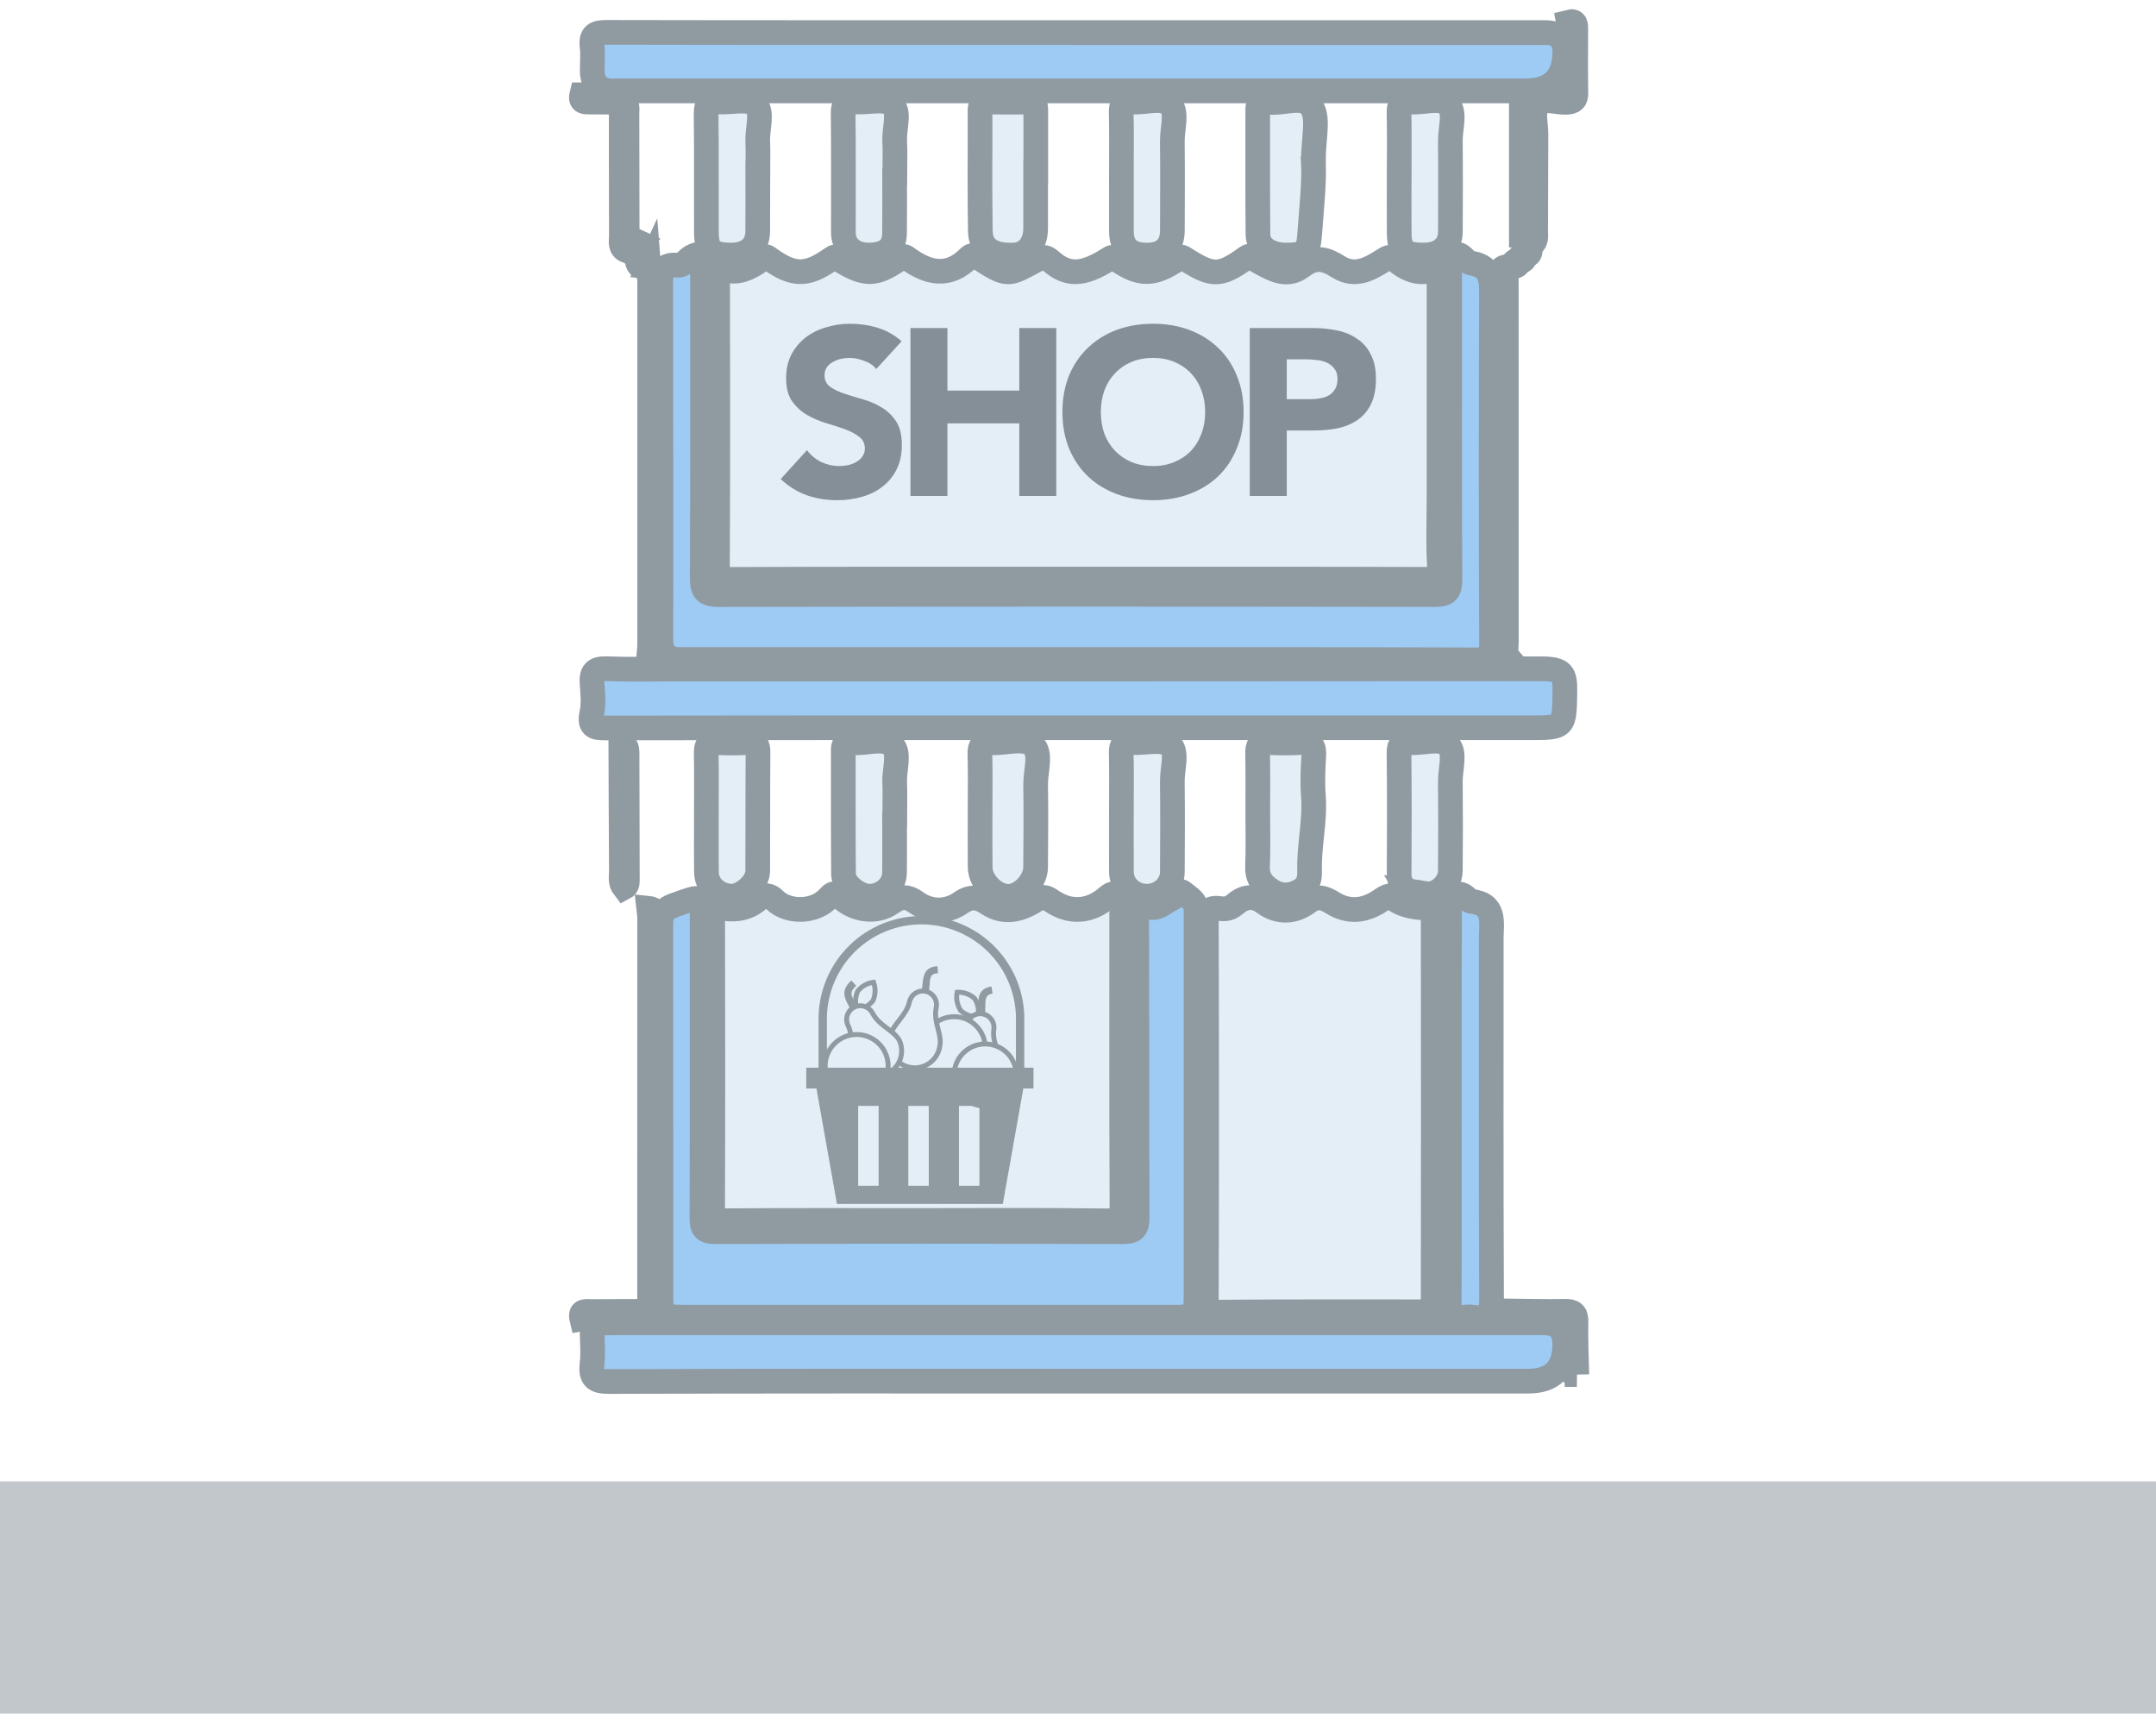 <svg width="100" height="80" viewBox="0 0 100 80" fill="none" xmlns="http://www.w3.org/2000/svg">
<g opacity="0.5">
<path opacity="0.5" d="M100 68.703H0L0 79.467H100V68.703Z" fill="#091f2f"/>
<g opacity="0.9">
<path d="M30.086 42.125C30.438 42.161 30.399 42.426 30.399 42.664C30.399 48.552 30.399 54.438 30.397 60.325C30.397 60.529 30.471 60.792 30.13 60.816C30.131 54.737 30.133 48.657 30.132 42.579C30.132 42.427 30.102 42.277 30.086 42.125Z" fill="#288be4" stroke="#091f2f" stroke-width="1.145"/>
<path d="M69.983 30.534C69.818 30.562 69.665 30.558 69.64 30.346C69.623 30.194 69.623 30.04 69.623 29.885C69.623 24.266 69.62 18.648 69.631 13.028C69.631 12.777 69.438 12.355 69.983 12.368C69.835 12.631 69.865 12.92 69.865 13.204C69.865 18.727 69.864 24.251 69.868 29.774C69.868 30.029 69.793 30.303 69.982 30.533L69.983 30.534Z" fill="#288be4" stroke="#091f2f" stroke-width="1.145"/>
<path d="M30.08 12.37C30.537 12.422 30.393 12.78 30.394 13.032C30.403 15.378 30.399 17.725 30.399 20.072C30.399 23.339 30.402 26.607 30.394 29.874C30.394 30.125 30.541 30.485 30.08 30.534C30.099 30.316 30.133 30.1 30.133 29.882C30.136 24.284 30.136 18.687 30.133 13.088C30.133 12.848 30.099 12.608 30.081 12.368L30.08 12.37Z" fill="#288be4" stroke="#091f2f" stroke-width="1.145"/>
<path d="M70.974 11.376C70.97 9.255 70.974 7.132 70.955 5.011C70.951 4.573 71.135 4.459 71.543 4.451C72.815 4.426 72.827 4.412 72.81 3.112C72.801 2.415 72.89 1.713 72.751 1.021C73.109 0.926 73.087 1.173 73.087 1.398C73.087 2.361 73.075 3.325 73.093 4.288C73.1 4.63 72.983 4.729 72.644 4.745C72.182 4.767 71.562 4.494 71.298 4.887C71.084 5.206 71.243 5.778 71.24 6.237C71.235 7.726 71.234 9.214 71.226 10.703C71.226 10.954 71.296 11.242 70.975 11.376H70.974Z" fill="#288be4" stroke="#091f2f" stroke-width="1.145"/>
<path d="M28.815 4.739C29.15 4.771 29.079 5.029 29.079 5.234C29.085 7.37 29.087 9.504 29.09 11.64C28.717 11.505 28.823 11.179 28.821 10.915C28.812 8.856 28.816 6.797 28.815 4.739Z" fill="#288be4" stroke="#091f2f" stroke-width="1.145"/>
<path d="M28.796 34.468C29.078 34.532 29.084 34.746 29.084 34.978C29.085 36.931 29.092 38.882 29.097 40.834C29.097 40.97 29.081 41.096 28.943 41.168C28.747 40.918 28.824 40.624 28.821 40.35C28.807 38.389 28.803 36.429 28.795 34.469L28.796 34.468Z" fill="#288be4" stroke="#091f2f" stroke-width="1.145"/>
<path d="M73.137 63.748C72.827 63.74 72.814 63.525 72.815 63.293C72.818 62.792 72.785 62.288 72.823 61.791C72.864 61.264 72.71 61.035 72.142 61.082C71.581 61.13 71.011 61.093 70.445 61.093C70.206 61.093 69.947 61.13 69.887 60.796C70.782 60.805 71.679 60.833 72.575 60.814C72.969 60.806 73.108 60.911 73.097 61.325C73.078 62.132 73.12 62.94 73.136 63.748H73.137Z" fill="#288be4" stroke="#091f2f" stroke-width="1.145"/>
<path d="M30.129 60.817C30.1 61.211 29.795 61.077 29.584 61.089C28.719 61.139 27.847 61.007 26.984 61.163C26.884 60.743 27.195 60.827 27.413 60.825C28.318 60.817 29.224 60.819 30.129 60.817Z" fill="#288be4" stroke="#091f2f" stroke-width="1.145"/>
<path d="M26.984 4.396C27.434 4.518 27.894 4.427 28.348 4.46C28.547 4.474 28.819 4.379 28.814 4.739C28.331 4.737 27.849 4.734 27.367 4.733C27.141 4.733 26.896 4.754 26.983 4.396H26.984Z" fill="#288be4" stroke="#091f2f" stroke-width="1.145"/>
<path d="M70.115 12.368C70.167 12.207 70.219 12.046 70.446 12.107C70.449 12.338 70.291 12.363 70.115 12.368Z" fill="#288be4" stroke="#091f2f" stroke-width="1.145"/>
<path d="M29.555 12.106C29.762 12.081 29.862 12.215 29.95 12.368C29.732 12.412 29.592 12.338 29.555 12.106Z" fill="#288be4" stroke="#091f2f" stroke-width="1.145"/>
<path d="M70.448 12.105C70.439 11.918 70.526 11.83 70.714 11.848C70.737 12.049 70.651 12.14 70.448 12.105Z" fill="#288be4" stroke="#091f2f" stroke-width="1.145"/>
<path d="M70.716 11.844C70.673 11.634 70.829 11.575 70.972 11.508C70.987 11.695 70.972 11.863 70.716 11.844Z" fill="#288be4" stroke="#091f2f" stroke-width="1.145"/>
<path d="M50.008 26.856C44.656 26.856 39.306 26.847 33.955 26.87C33.403 26.872 33.275 26.727 33.277 26.184C33.301 21.861 33.294 17.538 33.285 13.214C33.285 12.761 33.293 12.502 33.905 12.569C34.426 12.626 34.938 12.328 35.362 12.006C35.54 11.871 35.505 11.866 35.71 12.012C36.789 12.78 37.416 12.814 38.547 12.01C38.768 11.853 38.723 11.92 38.892 12.024C40.113 12.776 40.568 12.812 41.73 11.999C41.889 11.888 41.915 11.849 42.076 11.967C43.039 12.678 44.002 12.901 44.954 11.931C45.08 11.803 45.235 11.854 45.408 11.967C46.756 12.85 46.768 12.758 48.052 12.069C48.322 11.924 48.455 11.853 48.73 12.098C49.505 12.793 50.227 12.771 51.401 12.028C51.611 11.896 51.599 11.903 51.802 12.043C52.86 12.771 53.474 12.789 54.601 12.037C54.757 11.933 54.718 11.849 54.952 11.998C56.214 12.801 56.571 12.847 57.809 11.945C58.065 11.758 58.099 11.979 58.219 12.044C58.909 12.415 59.639 12.934 60.385 12.353C61.024 11.854 61.504 12.014 62.074 12.374C62.864 12.874 63.55 12.461 64.204 12.047C64.433 11.903 64.509 11.871 64.745 12.078C65.158 12.441 65.692 12.696 66.263 12.573C66.817 12.454 66.746 12.773 66.746 13.104C66.744 16.418 66.745 19.732 66.745 23.045C66.745 24.099 66.705 25.155 66.761 26.205C66.791 26.788 66.581 26.87 66.063 26.867C60.713 26.849 55.361 26.855 50.011 26.855L50.008 26.856Z" fill="#c2d9ed" stroke="#091f2f" stroke-width="1.145"/>
<path d="M42.532 56.602C39.571 56.602 36.608 56.593 33.646 56.612C33.191 56.615 33.051 56.498 33.053 56.031C33.07 51.573 33.067 47.117 33.055 42.66C33.055 42.248 33.125 42.064 33.59 42.132C34.19 42.221 34.749 42.107 35.224 41.664C35.43 41.471 35.703 41.507 35.915 41.725C36.527 42.35 37.825 42.34 38.448 41.614C38.706 41.313 38.853 41.482 39.015 41.634C39.619 42.202 40.621 42.379 41.332 41.876C41.731 41.594 42.032 41.518 42.492 41.847C43.135 42.309 43.907 42.326 44.573 41.862C45.033 41.54 45.402 41.614 45.805 41.888C46.566 42.404 47.334 42.196 48 41.77C48.339 41.552 48.483 41.58 48.765 41.774C49.658 42.384 50.583 42.285 51.366 41.601C51.774 41.245 51.878 41.597 51.986 41.833C52.063 41.999 52.026 42.221 52.026 42.417C52.027 46.896 52.017 51.376 52.039 55.854C52.042 56.44 51.906 56.626 51.286 56.618C48.368 56.581 45.45 56.602 42.532 56.602Z" fill="#c2d9ed" stroke="#091f2f" stroke-width="1.145"/>
<path d="M66.418 60.836C63.129 60.836 59.839 60.824 56.551 60.852C56.039 60.855 55.952 60.701 55.953 60.229C55.97 54.414 55.97 48.601 55.953 42.786C55.952 42.294 56.045 42.058 56.586 42.136C56.811 42.169 57.038 42.146 57.252 41.962C57.672 41.602 58.106 41.476 58.64 41.873C59.279 42.346 60.033 42.311 60.651 41.848C61.114 41.501 61.434 41.644 61.822 41.881C62.621 42.371 63.389 42.224 64.109 41.71C64.244 41.613 64.443 41.513 64.504 41.569C65.055 42.067 65.738 42.084 66.414 42.14C66.438 42.332 66.481 42.525 66.481 42.719C66.485 48.588 66.485 54.455 66.481 60.324C66.481 60.494 66.438 60.664 66.414 60.836H66.418Z" fill="#c2d9ed" stroke="#091f2f" stroke-width="1.145"/>
<path d="M49.968 30.587C43.825 30.587 37.683 30.587 31.54 30.587C30.949 30.587 30.654 30.287 30.653 29.688C30.653 24.221 30.657 18.756 30.646 13.29C30.646 12.708 30.64 12.221 31.443 12.299C31.708 12.324 31.861 12.03 32.083 11.907C32.405 11.728 32.579 11.77 32.58 12.17C32.58 12.367 32.584 12.565 32.584 12.762C32.584 17.438 32.593 22.113 32.572 26.79C32.57 27.373 32.695 27.577 33.326 27.576C44.404 27.556 55.483 27.557 66.561 27.574C67.12 27.574 67.252 27.408 67.25 26.871C67.23 22.195 67.238 17.52 67.239 12.844C67.239 12.646 67.188 12.422 67.263 12.258C67.38 12.003 67.483 11.527 67.922 11.999C68.008 12.092 68.132 12.185 68.252 12.205C69.218 12.367 69.18 13.053 69.177 13.805C69.157 19.161 69.157 24.518 69.181 29.874C69.183 30.447 69.052 30.604 68.462 30.602C62.298 30.578 56.133 30.587 49.968 30.587Z" fill="#288be4" stroke="#091f2f" stroke-width="1.145"/>
<path d="M43.036 61.086C39.241 61.086 35.447 61.086 31.652 61.086C30.764 61.086 30.655 60.977 30.655 60.117C30.655 54.433 30.656 48.748 30.651 43.064C30.651 42.56 30.616 42.209 31.298 41.97C32.6 41.514 32.566 41.416 32.566 42.832C32.566 47.375 32.574 51.918 32.556 56.462C32.554 56.956 32.648 57.123 33.187 57.122C39.482 57.101 45.777 57.101 52.073 57.122C52.638 57.123 52.747 56.953 52.745 56.424C52.724 51.881 52.739 47.338 52.722 42.795C52.721 42.288 52.79 41.998 53.385 42.081C53.764 42.134 54.031 41.822 54.35 41.681C54.543 41.597 54.627 41.172 54.901 41.415C55.14 41.626 55.504 41.789 55.475 42.213C55.467 42.322 55.475 42.432 55.475 42.543C55.475 48.425 55.475 54.307 55.475 60.189C55.475 60.955 55.347 61.086 54.553 61.087C50.715 61.091 46.876 61.088 43.037 61.088L43.036 61.086Z" fill="#288be4" stroke="#091f2f" stroke-width="1.145"/>
<path d="M50.039 1.512C57.255 1.512 64.471 1.512 71.686 1.512C72.28 1.512 72.577 1.807 72.578 2.397C72.58 3.61 71.969 4.217 70.746 4.216C56.643 4.216 42.541 4.216 28.439 4.216C27.793 4.216 27.47 3.898 27.469 3.263C27.469 2.89 27.505 2.513 27.461 2.145C27.398 1.6 27.634 1.5 28.129 1.501C35.431 1.516 42.735 1.51 50.038 1.51L50.039 1.512Z" fill="#288be4" stroke="#091f2f" stroke-width="1.145"/>
<path d="M49.956 64.054C42.719 64.054 35.482 64.045 28.244 64.07C27.603 64.072 27.385 63.905 27.459 63.27C27.512 62.815 27.48 62.35 27.467 61.889C27.455 61.509 27.588 61.306 28 61.346C28.174 61.363 28.351 61.348 28.526 61.348C42.89 61.348 57.255 61.348 71.62 61.348C72.259 61.348 72.579 61.675 72.579 62.328C72.579 63.479 72.012 64.054 70.878 64.054H49.957H49.956Z" fill="#288be4" stroke="#091f2f" stroke-width="1.145"/>
<path d="M49.882 33.751C42.643 33.751 35.403 33.747 28.164 33.76C27.647 33.76 27.297 33.777 27.45 33.072C27.547 32.631 27.494 32.152 27.461 31.693C27.425 31.193 27.578 30.995 28.116 31.014C29.234 31.055 30.354 31.027 31.472 31.027C44.81 31.027 58.148 31.031 71.485 31.017C72.501 31.017 72.593 31.247 72.582 32.09C72.558 33.751 72.576 33.751 70.941 33.751C63.92 33.751 56.901 33.751 49.881 33.751H49.882Z" fill="#288be4" stroke="#091f2f" stroke-width="1.145"/>
<path d="M67.225 51.224C67.225 48.218 67.221 45.211 67.232 42.205C67.232 41.975 67.109 41.706 67.46 41.529C67.796 41.361 67.928 41.576 68.122 41.725C68.155 41.75 68.184 41.799 68.218 41.801C69.388 41.911 69.167 42.783 69.167 43.532C69.167 49.105 69.156 54.68 69.181 60.253C69.184 60.926 68.986 61.19 68.324 61.087C68.196 61.067 68.059 61.068 67.93 61.087C67.369 61.167 67.212 60.91 67.216 60.375C67.234 57.325 67.225 54.274 67.225 51.224Z" fill="#288be4" stroke="#091f2f" stroke-width="1.145"/>
<path d="M48.035 7.968C48.035 8.846 48.038 9.723 48.035 10.6C48.031 11.314 47.635 11.8 47.044 11.827C46.031 11.874 45.485 11.527 45.47 10.712C45.437 8.848 45.464 6.984 45.456 5.119C45.456 4.83 45.582 4.73 45.849 4.732C46.462 4.736 47.077 4.746 47.69 4.73C48.064 4.719 48.044 4.955 48.042 5.205C48.04 6.125 48.042 7.048 48.042 7.968C48.04 7.968 48.038 7.968 48.036 7.968H48.035Z" fill="#c2d9ed" stroke="#091f2f" stroke-width="1.145"/>
<path d="M60.916 7.474C60.973 8.396 60.833 9.653 60.741 10.913C60.684 11.686 60.515 11.826 59.658 11.829C58.903 11.831 58.353 11.466 58.347 10.88C58.327 8.949 58.341 7.018 58.337 5.087C58.337 4.849 58.402 4.704 58.67 4.732C58.713 4.736 58.758 4.725 58.802 4.732C59.502 4.852 60.465 4.351 60.853 4.994C61.172 5.526 60.918 6.403 60.918 7.472L60.916 7.474Z" fill="#c2d9ed" stroke="#091f2f" stroke-width="1.145"/>
<path d="M45.458 37.588C45.458 36.709 45.475 35.832 45.45 34.955C45.439 34.579 45.578 34.429 45.935 34.444C45.958 34.444 45.979 34.444 46.001 34.444C46.656 34.479 47.485 34.178 47.914 34.565C48.322 34.931 48.025 35.768 48.035 36.397C48.055 37.67 48.041 38.943 48.034 40.216C48.03 40.896 47.34 41.603 46.725 41.571C46.101 41.536 45.468 40.873 45.462 40.224C45.452 39.346 45.459 38.468 45.459 37.589L45.458 37.588Z" fill="#c2d9ed" stroke="#091f2f" stroke-width="1.145"/>
<path d="M58.338 37.642C58.338 36.742 58.351 35.842 58.331 34.943C58.323 34.592 58.404 34.419 58.794 34.437C59.319 34.462 59.848 34.464 60.373 34.437C60.855 34.413 60.963 34.633 60.935 35.069C60.897 35.681 60.871 36.3 60.918 36.911C61.008 38.072 60.71 39.206 60.741 40.361C60.753 40.774 60.69 41.123 60.227 41.349C59.678 41.617 59.235 41.522 58.8 41.181C58.492 40.938 58.31 40.644 58.327 40.209C58.362 39.354 58.338 38.498 58.338 37.642Z" fill="#c2d9ed" stroke="#091f2f" stroke-width="1.145"/>
<path d="M35.146 8.044C35.146 8.942 35.152 9.839 35.145 10.737C35.14 11.422 34.678 11.829 33.929 11.829C33.026 11.829 32.769 11.611 32.764 10.775C32.755 8.937 32.773 7.096 32.752 5.258C32.747 4.816 32.903 4.696 33.318 4.726C33.902 4.77 34.669 4.548 35.026 4.842C35.407 5.155 35.124 5.95 35.146 6.533C35.166 7.036 35.15 7.54 35.15 8.044H35.146Z" fill="#c2d9ed" stroke="#091f2f" stroke-width="1.145"/>
<path d="M64.898 8.079C64.898 7.137 64.91 6.194 64.891 5.254C64.883 4.882 64.954 4.682 65.39 4.726C65.994 4.787 66.772 4.485 67.161 4.842C67.527 5.177 67.263 5.959 67.27 6.545C67.284 7.947 67.278 9.349 67.272 10.752C67.27 11.421 66.797 11.829 66.049 11.829C65.131 11.829 64.904 11.628 64.898 10.774C64.891 9.876 64.897 8.977 64.897 8.079H64.898Z" fill="#c2d9ed" stroke="#091f2f" stroke-width="1.145"/>
<path d="M41.494 8.04C41.494 8.961 41.502 9.881 41.491 10.801C41.483 11.513 41.084 11.836 40.257 11.828C39.586 11.823 39.121 11.408 39.118 10.793C39.113 8.953 39.129 7.111 39.108 5.271C39.102 4.849 39.214 4.689 39.652 4.724C40.237 4.771 40.995 4.547 41.366 4.838C41.766 5.152 41.469 5.945 41.498 6.527C41.523 7.029 41.503 7.535 41.503 8.039C41.501 8.039 41.498 8.039 41.495 8.039L41.494 8.04Z" fill="#c2d9ed" stroke="#091f2f" stroke-width="1.145"/>
<path d="M52.012 8.026C52.012 7.084 52.028 6.141 52.004 5.199C51.995 4.821 52.119 4.697 52.49 4.729C53.095 4.779 53.872 4.486 54.264 4.843C54.632 5.176 54.368 5.96 54.375 6.544C54.391 7.925 54.38 9.305 54.377 10.686C54.376 11.428 53.966 11.83 53.217 11.831C52.408 11.833 52.016 11.475 52.014 10.722C52.011 9.824 52.014 8.925 52.014 8.026H52.012Z" fill="#c2d9ed" stroke="#091f2f" stroke-width="1.145"/>
<path d="M52.012 37.741C52.012 36.801 52.027 35.859 52.005 34.918C51.995 34.552 52.099 34.413 52.479 34.437C53.086 34.475 53.863 34.251 54.259 34.549C54.639 34.834 54.368 35.654 54.375 36.239C54.392 37.64 54.383 39.041 54.376 40.44C54.374 41.069 53.834 41.569 53.186 41.564C52.533 41.559 52.018 41.067 52.014 40.432C52.008 39.535 52.014 38.638 52.012 37.74V37.741Z" fill="#c2d9ed" stroke="#091f2f" stroke-width="1.145"/>
<path d="M65.376 41.335C65.063 41.167 64.893 40.937 64.895 40.553C64.907 38.669 64.91 36.785 64.889 34.901C64.885 34.506 65.037 34.415 65.387 34.44C65.994 34.483 66.772 34.197 67.162 34.549C67.527 34.879 67.263 35.668 67.27 36.254C67.284 37.633 67.283 39.013 67.27 40.394C67.263 41.133 66.395 41.708 65.788 41.394C65.65 41.374 65.513 41.355 65.376 41.336V41.335Z" fill="#c2d9ed" stroke="#091f2f" stroke-width="1.145"/>
<path d="M41.492 37.783C41.492 38.682 41.501 39.583 41.489 40.483C41.481 41.081 40.953 41.558 40.327 41.565C39.84 41.57 39.128 41.017 39.124 40.565C39.107 38.632 39.117 36.701 39.113 34.769C39.113 34.555 39.178 34.434 39.41 34.448C39.476 34.452 39.542 34.441 39.608 34.445C40.215 34.481 40.989 34.191 41.385 34.559C41.755 34.904 41.476 35.681 41.498 36.267C41.517 36.771 41.502 37.276 41.502 37.781C41.5 37.781 41.496 37.781 41.493 37.781L41.492 37.783Z" fill="#c2d9ed" stroke="#091f2f" stroke-width="1.145"/>
<path d="M32.763 37.694C32.763 36.775 32.775 35.855 32.756 34.936C32.75 34.588 32.822 34.411 33.219 34.436C33.721 34.468 34.226 34.465 34.727 34.437C35.087 34.417 35.161 34.568 35.158 34.895C35.144 36.734 35.154 38.571 35.144 40.41C35.141 40.95 34.418 41.597 33.9 41.562C33.255 41.518 32.773 41.061 32.767 40.45C32.755 39.53 32.764 38.611 32.763 37.691V37.694Z" fill="#c2d9ed" stroke="#091f2f" stroke-width="1.145"/>
<path d="M66.418 60.835C66.442 60.665 66.485 60.495 66.485 60.324C66.489 54.455 66.489 48.587 66.485 42.718C66.485 42.526 66.442 42.333 66.418 42.139C66.584 42.125 66.733 42.147 66.753 42.352C66.767 42.503 66.767 42.658 66.767 42.811C66.767 48.595 66.77 54.38 66.76 60.164C66.76 60.412 66.967 60.837 66.418 60.835Z" fill="#288be4" stroke="#091f2f" stroke-width="1.145"/>
<path d="M70.641 4.873V10.903C70.616 10.903 70.59 10.903 70.564 10.903V4.873C70.59 4.873 70.616 4.873 70.641 4.873Z" fill="#288be4" stroke="#091f2f" stroke-width="1.145"/>
<path d="M65.377 41.335C65.514 41.355 65.653 41.373 65.79 41.393C65.593 41.795 65.493 41.508 65.377 41.335Z" fill="#288be4" stroke="#091f2f" stroke-width="1.145"/>
<path d="M29.469 11.207L29.465 11.162L29.506 11.181L29.469 11.207Z" fill="#288be4" stroke="#091f2f" stroke-width="1.145"/>
<path d="M44.556 46.866C44.665 46.964 44.791 47.04 44.929 47.088C45.067 47.137 45.213 47.158 45.358 47.15C45.389 47.005 45.391 46.855 45.364 46.709C45.337 46.563 45.281 46.424 45.2 46.3C44.978 46.105 44.69 46.004 44.395 46.017C44.364 46.16 44.363 46.308 44.391 46.452C44.419 46.596 44.475 46.733 44.556 46.855V46.866Z" fill="#c2d9ed" stroke="#091f2f" stroke-width="0.228"/>
<path d="M46.094 47.75C46.108 47.666 46.105 47.58 46.084 47.497C46.064 47.414 46.027 47.336 45.976 47.267C45.925 47.199 45.861 47.142 45.787 47.099C45.714 47.056 45.632 47.028 45.547 47.017C45.463 47.006 45.377 47.012 45.294 47.035C45.212 47.058 45.136 47.098 45.069 47.151C45.002 47.204 44.947 47.27 44.907 47.346C44.866 47.421 44.841 47.503 44.833 47.588C44.748 48.246 44.152 48.669 44.097 49.221C44.074 49.521 44.167 49.818 44.357 50.052C44.547 50.285 44.82 50.436 45.118 50.475C45.416 50.513 45.718 50.435 45.961 50.257C46.203 50.079 46.368 49.815 46.422 49.519C46.477 48.967 46.006 48.43 46.094 47.75Z" fill="#c2d9ed" stroke="#091f2f" stroke-width="0.228"/>
<path d="M45.679 47.131L45.348 47.091C45.362 46.961 45.37 46.831 45.37 46.701C45.37 46.3 45.37 45.844 45.988 45.752L46.039 46.079C45.723 46.127 45.704 46.278 45.701 46.705C45.702 46.847 45.695 46.99 45.679 47.131Z" fill="#091f2f"/>
<path d="M44.254 50.034C45.051 50.034 45.696 49.389 45.696 48.592C45.696 47.796 45.051 47.15 44.254 47.15C43.458 47.15 42.812 47.796 42.812 48.592C42.812 49.389 43.458 50.034 44.254 50.034Z" fill="#c2d9ed" stroke="#091f2f" stroke-width="0.228"/>
<path d="M42.735 50.792C43.531 50.792 44.177 50.146 44.177 49.35C44.177 48.554 43.531 47.908 42.735 47.908C41.938 47.908 41.293 48.554 41.293 49.35C41.293 50.146 41.938 50.792 42.735 50.792Z" fill="#c2d9ed"/>
<path d="M45.696 51.299C46.492 51.299 47.138 50.653 47.138 49.857C47.138 49.061 46.492 48.415 45.696 48.415C44.9 48.415 44.254 49.061 44.254 49.857C44.254 50.653 44.9 51.299 45.696 51.299Z" fill="#c2d9ed" stroke="#091f2f" stroke-width="0.228"/>
<path d="M43.423 46.727C43.44 46.646 43.441 46.562 43.426 46.48C43.411 46.398 43.38 46.32 43.335 46.25C43.289 46.18 43.231 46.12 43.162 46.073C43.094 46.026 43.017 45.992 42.935 45.975C42.854 45.958 42.77 45.956 42.688 45.971C42.606 45.986 42.528 46.018 42.458 46.063C42.388 46.108 42.328 46.167 42.281 46.235C42.234 46.304 42.2 46.381 42.183 46.462C42.043 47.113 41.414 47.485 41.3 48.029C41.256 48.184 41.245 48.346 41.266 48.506C41.288 48.666 41.342 48.819 41.425 48.957C41.509 49.095 41.62 49.214 41.751 49.307C41.883 49.4 42.032 49.465 42.19 49.498C42.347 49.531 42.51 49.531 42.668 49.498C42.825 49.465 42.975 49.401 43.106 49.308C43.238 49.215 43.349 49.096 43.432 48.958C43.516 48.82 43.57 48.667 43.592 48.507C43.706 47.974 43.279 47.404 43.423 46.727Z" fill="#c2d9ed" stroke="#091f2f" stroke-width="0.228"/>
<path d="M43.064 46.076L42.736 46.009C42.762 45.888 42.779 45.765 42.788 45.642C42.825 45.274 42.865 44.847 43.483 44.807L43.505 45.134C43.181 45.16 43.137 45.274 43.119 45.671C43.108 45.807 43.09 45.942 43.064 46.076Z" fill="#091f2f"/>
<path d="M39.767 45.965C39.706 46.098 39.673 46.242 39.669 46.388C39.664 46.533 39.689 46.679 39.741 46.815C40.03 46.782 40.295 46.635 40.476 46.407C40.595 46.141 40.609 45.84 40.513 45.565C40.222 45.596 39.954 45.74 39.767 45.965Z" fill="#091f2f"/>
<path d="M40.492 46.407C40.31 46.635 40.046 46.782 39.756 46.815C39.704 46.679 39.68 46.534 39.684 46.388C39.688 46.242 39.722 46.099 39.782 45.966C39.965 45.739 40.228 45.591 40.518 45.554C40.62 45.831 40.61 46.137 40.492 46.407Z" fill="#c2d9ed" stroke="#091f2f" stroke-width="0.228"/>
<path d="M40.459 46.966C40.378 46.823 40.245 46.716 40.088 46.669C39.931 46.621 39.761 46.636 39.615 46.711C39.469 46.786 39.357 46.914 39.303 47.069C39.249 47.224 39.257 47.394 39.326 47.543C39.627 48.136 39.373 48.82 39.627 49.316C39.776 49.578 40.021 49.773 40.31 49.86C40.599 49.946 40.91 49.918 41.179 49.781C41.448 49.645 41.654 49.41 41.754 49.125C41.854 48.84 41.84 48.528 41.716 48.253C41.455 47.771 40.764 47.58 40.459 46.966Z" fill="#c2d9ed" stroke="#091f2f" stroke-width="0.228"/>
<path d="M39.466 46.841L39.374 46.668C39.164 46.278 38.984 45.932 39.484 45.473L39.712 45.715C39.4 46.01 39.458 46.124 39.668 46.51L39.76 46.687L39.466 46.841Z" fill="#091f2f"/>
<path d="M39.734 50.898C40.54 50.898 41.194 50.244 41.194 49.438C41.194 48.631 40.54 47.977 39.734 47.977C38.927 47.977 38.273 48.631 38.273 49.438C38.273 50.244 38.927 50.898 39.734 50.898Z" fill="#c2d9ed" stroke="#091f2f" stroke-width="0.228"/>
<path d="M47.936 49.516H37.395V50.479H47.936V49.516Z" fill="#091f2f"/>
<path d="M37.844 50.347L38.819 55.835H46.513L47.488 50.347H37.844ZM40.753 54.992H39.804V51.288H40.753V54.992ZM43.078 54.992H42.129V51.288H43.078V54.992ZM45.428 54.992H44.479V51.288H45.428V54.992Z" fill="#091f2f"/>
<path d="M38.16 49.857V47.154C38.187 45.962 38.677 44.827 39.527 43.99C40.377 43.154 41.52 42.683 42.713 42.676C43.905 42.669 45.053 43.128 45.913 43.955C46.772 44.781 47.276 45.91 47.315 47.102V49.857" stroke="#091f2f" stroke-width="0.387" stroke-miterlimit="10"/>
</g>
<path d="M40.642 17.115C40.503 16.939 40.312 16.811 40.07 16.73C39.835 16.642 39.612 16.598 39.399 16.598C39.274 16.598 39.146 16.613 39.014 16.642C38.882 16.671 38.757 16.719 38.64 16.785C38.523 16.844 38.427 16.924 38.354 17.027C38.281 17.13 38.244 17.254 38.244 17.401C38.244 17.636 38.332 17.815 38.508 17.94C38.684 18.065 38.904 18.171 39.168 18.259C39.439 18.347 39.729 18.435 40.037 18.523C40.345 18.611 40.631 18.736 40.895 18.897C41.166 19.058 41.39 19.275 41.566 19.546C41.742 19.817 41.83 20.18 41.83 20.635C41.83 21.068 41.749 21.445 41.588 21.768C41.427 22.091 41.207 22.358 40.928 22.571C40.657 22.784 40.338 22.941 39.971 23.044C39.612 23.147 39.23 23.198 38.827 23.198C38.321 23.198 37.852 23.121 37.419 22.967C36.986 22.813 36.583 22.564 36.209 22.219L37.43 20.877C37.606 21.112 37.826 21.295 38.09 21.427C38.361 21.552 38.64 21.614 38.926 21.614C39.065 21.614 39.205 21.599 39.344 21.57C39.491 21.533 39.619 21.482 39.729 21.416C39.846 21.35 39.938 21.266 40.004 21.163C40.077 21.06 40.114 20.939 40.114 20.8C40.114 20.565 40.022 20.382 39.839 20.25C39.663 20.111 39.439 19.993 39.168 19.898C38.897 19.803 38.603 19.707 38.288 19.612C37.973 19.517 37.679 19.388 37.408 19.227C37.137 19.066 36.909 18.853 36.726 18.589C36.55 18.325 36.462 17.977 36.462 17.544C36.462 17.126 36.543 16.759 36.704 16.444C36.873 16.129 37.093 15.865 37.364 15.652C37.643 15.439 37.962 15.282 38.321 15.179C38.68 15.069 39.051 15.014 39.432 15.014C39.872 15.014 40.297 15.076 40.708 15.201C41.119 15.326 41.489 15.535 41.819 15.828L40.642 17.115ZM42.228 15.212H43.944V18.116H47.277V15.212H48.993V23H47.277V19.634H43.944V23H42.228V15.212ZM49.277 19.106C49.277 18.483 49.38 17.918 49.585 17.412C49.798 16.906 50.091 16.477 50.465 16.125C50.839 15.766 51.283 15.491 51.796 15.3C52.309 15.109 52.87 15.014 53.479 15.014C54.088 15.014 54.649 15.109 55.162 15.3C55.675 15.491 56.119 15.766 56.493 16.125C56.867 16.477 57.157 16.906 57.362 17.412C57.575 17.918 57.681 18.483 57.681 19.106C57.681 19.729 57.575 20.294 57.362 20.8C57.157 21.306 56.867 21.739 56.493 22.098C56.119 22.45 55.675 22.721 55.162 22.912C54.649 23.103 54.088 23.198 53.479 23.198C52.87 23.198 52.309 23.103 51.796 22.912C51.283 22.721 50.839 22.45 50.465 22.098C50.091 21.739 49.798 21.306 49.585 20.8C49.38 20.294 49.277 19.729 49.277 19.106ZM51.059 19.106C51.059 19.473 51.114 19.81 51.224 20.118C51.341 20.419 51.506 20.683 51.719 20.91C51.932 21.13 52.185 21.302 52.478 21.427C52.779 21.552 53.112 21.614 53.479 21.614C53.846 21.614 54.176 21.552 54.469 21.427C54.77 21.302 55.026 21.13 55.239 20.91C55.452 20.683 55.613 20.419 55.723 20.118C55.84 19.81 55.899 19.473 55.899 19.106C55.899 18.747 55.84 18.413 55.723 18.105C55.613 17.797 55.452 17.533 55.239 17.313C55.026 17.086 54.77 16.91 54.469 16.785C54.176 16.66 53.846 16.598 53.479 16.598C53.112 16.598 52.779 16.66 52.478 16.785C52.185 16.91 51.932 17.086 51.719 17.313C51.506 17.533 51.341 17.797 51.224 18.105C51.114 18.413 51.059 18.747 51.059 19.106ZM57.967 15.212H60.86C61.264 15.212 61.645 15.249 62.004 15.322C62.364 15.395 62.675 15.524 62.939 15.707C63.211 15.883 63.423 16.125 63.577 16.433C63.739 16.734 63.819 17.115 63.819 17.577C63.819 18.032 63.746 18.413 63.599 18.721C63.453 19.029 63.251 19.275 62.994 19.458C62.738 19.641 62.433 19.773 62.081 19.854C61.729 19.927 61.348 19.964 60.937 19.964H59.683V23H57.967V15.212ZM59.683 18.512H60.827C60.981 18.512 61.128 18.497 61.267 18.468C61.414 18.439 61.542 18.391 61.652 18.325C61.77 18.252 61.861 18.156 61.927 18.039C62.001 17.914 62.037 17.76 62.037 17.577C62.037 17.379 61.99 17.221 61.894 17.104C61.806 16.979 61.689 16.884 61.542 16.818C61.403 16.752 61.245 16.712 61.069 16.697C60.893 16.675 60.725 16.664 60.563 16.664H59.683V18.512Z" fill="#091f2f"/>
</g>
</svg>
